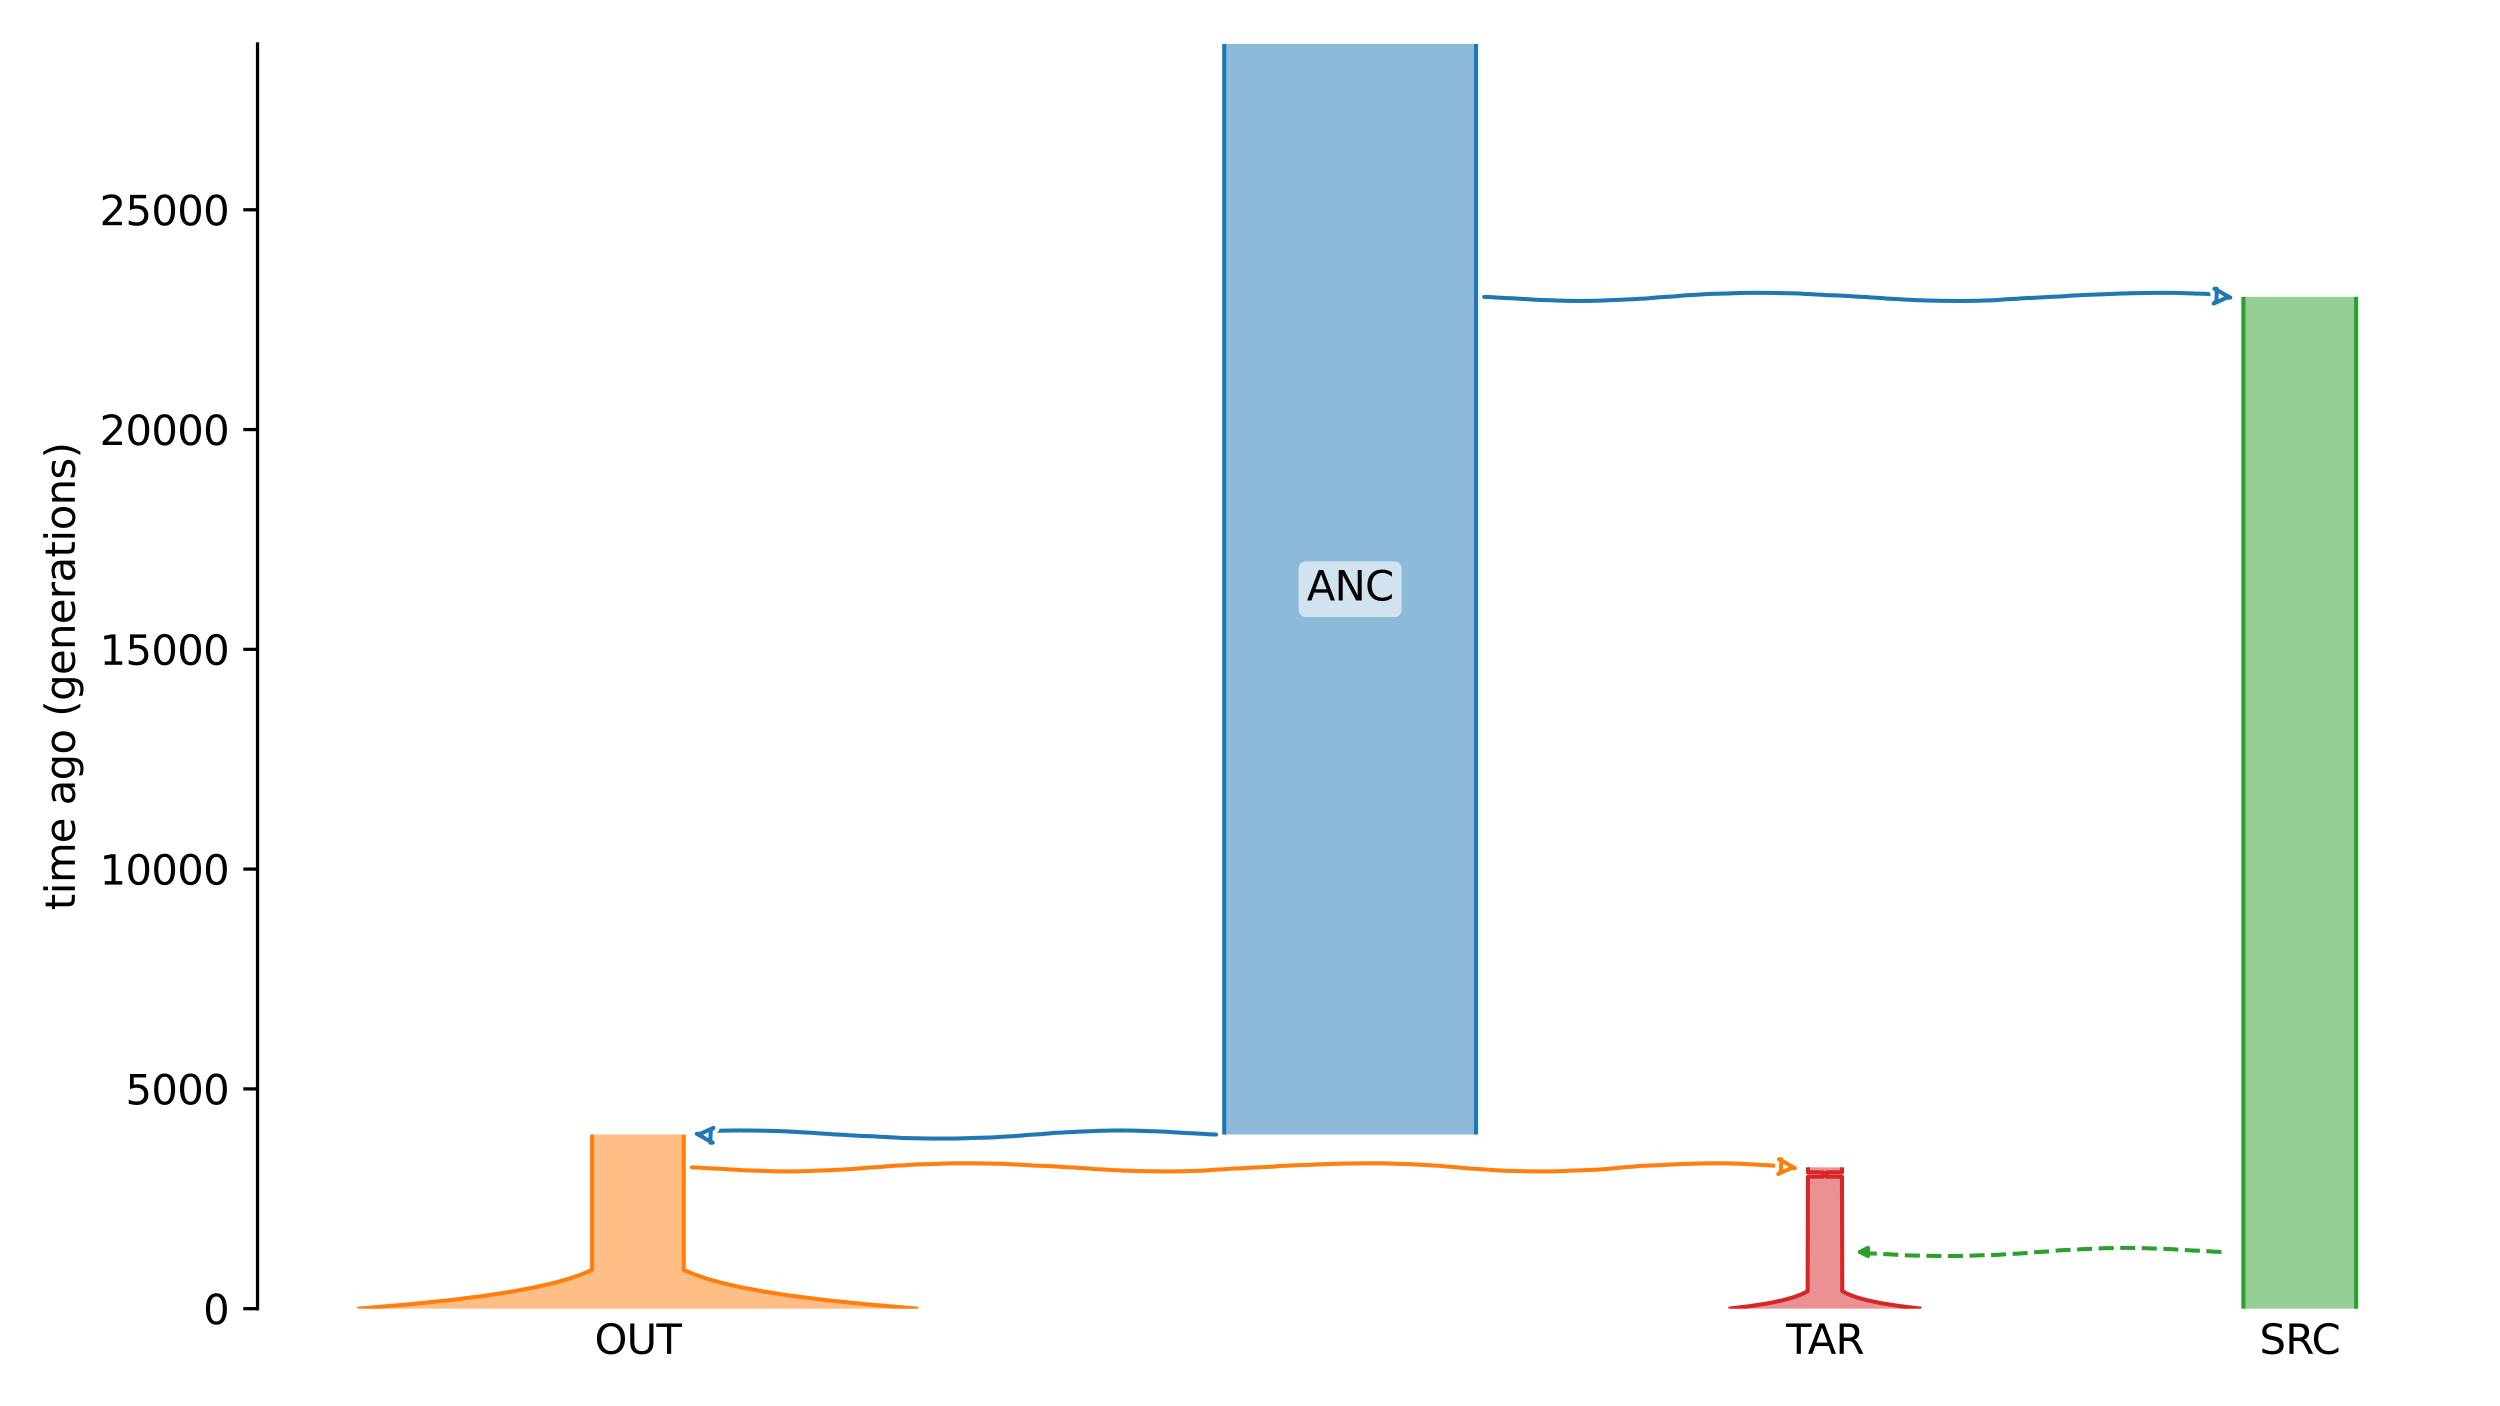 <?xml version="1.0" encoding="utf-8" standalone="no"?>
<!DOCTYPE svg PUBLIC "-//W3C//DTD SVG 1.1//EN"
  "http://www.w3.org/Graphics/SVG/1.1/DTD/svg11.dtd">
<svg xmlns:xlink="http://www.w3.org/1999/xlink" width="614.4pt" height="345.6pt" viewBox="0 0 614.4 345.6" xmlns="http://www.w3.org/2000/svg" version="1.1">
 <defs>
  <style type="text/css">*{stroke-linejoin: round; stroke-linecap: butt}</style>
 </defs>
 <g id="figure_1">
  <g id="patch_1">
   <path d="M 0 345.6 
L 614.4 345.6 
L 614.4 0 
L 0 0 
z
" style="fill: #ffffff"/>
  </g>
  <g id="axes_1">
   <g id="patch_2">
    <path d="M 63.291 321.622 
L 603.6 321.622 
L 603.6 10.8 
L 63.291 10.8 
z
" style="fill: #ffffff"/>
   </g>
   <path d="M 545.936 307.676 
L 544.936 307.644 
L 543.936 307.607 
L 542.936 307.509 
L 541.936 307.477 
L 540.936 307.403 
L 539.936 307.365 
L 538.936 307.329 
L 537.936 307.272 
L 536.936 307.201 
L 535.936 307.149 
L 534.936 307.09 
L 533.936 307.002 
L 532.936 306.956 
L 531.936 306.913 
L 530.936 306.883 
L 529.936 306.857 
L 528.936 306.836 
L 527.936 306.781 
L 526.936 306.753 
L 525.936 306.724 
L 524.936 306.698 
L 523.936 306.687 
L 522.936 306.677 
L 521.936 306.677 
L 520.936 306.687 
L 519.936 306.698 
L 518.936 306.729 
L 517.936 306.74 
L 516.936 306.771 
L 515.936 306.83 
L 514.936 306.868 
L 513.936 306.907 
L 512.936 306.949 
L 511.936 306.982 
L 510.936 307.049 
L 509.936 307.088 
L 508.936 307.131 
L 507.936 307.202 
L 506.936 307.238 
L 505.936 307.296 
L 504.936 307.407 
L 503.936 307.478 
L 502.936 307.591 
L 501.936 307.637 
L 500.936 307.698 
L 499.936 307.747 
L 498.936 307.827 
L 497.936 307.946 
L 496.936 308.016 
L 495.936 308.099 
L 494.936 308.133 
L 493.936 308.184 
L 492.936 308.252 
L 491.936 308.318 
L 490.936 308.395 
L 489.936 308.423 
L 488.936 308.449 
L 487.936 308.472 
L 486.936 308.491 
L 485.936 308.518 
L 484.936 308.567 
L 483.936 308.603 
L 482.936 308.638 
L 481.936 308.654 
L 480.936 308.67 
L 479.936 308.673 
L 478.936 308.675 
L 477.936 308.675 
L 476.936 308.673 
L 475.936 308.66 
L 474.936 308.651 
L 473.936 308.63 
L 472.936 308.607 
L 471.936 308.589 
L 470.936 308.571 
L 469.936 308.551 
L 468.936 308.534 
L 467.936 308.471 
L 466.936 308.396 
L 465.936 308.363 
L 464.936 308.296 
L 463.936 308.242 
L 462.936 308.208 
L 461.936 308.118 
L 460.936 308.089 
L 459.936 308.058 
L 458.079 308.027 
" clip-path="url(#pfa9086e04b)" style="fill: none; stroke-dasharray: 3.7,1.6; stroke-dashoffset: 0; stroke: #2ca02c"/>
   <g id="patch_3">
    <path d="M 300.859 10.8 
L 300.859 278.821 
M 362.755 10.8 
L 362.755 278.821 
" clip-path="url(#pfa9086e04b)" style="fill: none; stroke: #ffffff; stroke-width: 3; stroke-linejoin: miter"/>
    <path d="M 300.859 10.8 
L 300.859 278.821 
M 362.755 10.8 
L 362.755 278.821 
" clip-path="url(#pfa9086e04b)" style="fill: none; stroke: #1f77b4; stroke-linejoin: miter"/>
    <g id="PolyCollection_1">
     <path d="M 362.755 10.8 
L 300.859 10.8 
L 300.859 278.821 
L 362.755 278.821 
L 362.755 278.821 
L 362.755 10.8 
z
" clip-path="url(#pfa9086e04b)" style="fill: #1f77b4; fill-opacity: 0.5"/>
    </g>
    <g id="patch_4">
     <path d="M 145.505 278.821 
L 145.505 312.105 
L 145.505 312.105 
L 142.994 313.162 
L 139.923 314.22 
L 136.167 315.277 
L 131.574 316.335 
L 125.957 317.392 
L 119.088 318.449 
L 110.687 319.507 
L 100.414 320.564 
L 87.85 321.622 
M 168.035 278.821 
L 168.035 312.105 
L 168.035 312.105 
L 170.546 313.162 
L 173.617 314.22 
L 177.373 315.277 
L 181.966 316.335 
L 187.583 317.392 
L 194.452 318.449 
L 202.853 319.507 
L 213.126 320.564 
L 225.69 321.622 
L 225.69 321.622 
" clip-path="url(#pfa9086e04b)" style="fill: none; stroke: #ffffff; stroke-width: 3; stroke-linejoin: miter"/>
     <path d="M 145.505 278.821 
L 145.505 312.105 
L 145.505 312.105 
L 142.994 313.162 
L 139.923 314.22 
L 136.167 315.277 
L 131.574 316.335 
L 125.957 317.392 
L 119.088 318.449 
L 110.687 319.507 
L 100.414 320.564 
L 87.85 321.622 
M 168.035 278.821 
L 168.035 312.105 
L 168.035 312.105 
L 170.546 313.162 
L 173.617 314.22 
L 177.373 315.277 
L 181.966 316.335 
L 187.583 317.392 
L 194.452 318.449 
L 202.853 319.507 
L 213.126 320.564 
L 225.69 321.622 
L 225.69 321.622 
" clip-path="url(#pfa9086e04b)" style="fill: none; stroke: #ff7f0e; stroke-linejoin: miter"/>
     <g id="PolyCollection_2">
      <path d="M 168.035 278.821 
L 145.505 278.821 
L 145.505 312.105 
L 145.505 312.105 
L 145.297 312.201 
L 145.085 312.297 
L 144.87 312.393 
L 144.65 312.489 
L 144.426 312.585 
L 144.198 312.681 
L 143.966 312.778 
L 143.73 312.874 
L 143.489 312.97 
L 143.244 313.066 
L 142.994 313.162 
L 142.74 313.258 
L 142.48 313.354 
L 142.217 313.451 
L 141.948 313.547 
L 141.674 313.643 
L 141.396 313.739 
L 141.112 313.835 
L 140.823 313.931 
L 140.528 314.027 
L 140.228 314.123 
L 139.923 314.22 
L 139.612 314.316 
L 139.295 314.412 
L 138.972 314.508 
L 138.644 314.604 
L 138.309 314.7 
L 137.968 314.796 
L 137.621 314.893 
L 137.267 314.989 
L 136.907 315.085 
L 136.54 315.181 
L 136.167 315.277 
L 135.787 315.373 
L 135.399 315.469 
L 135.005 315.565 
L 134.603 315.662 
L 134.193 315.758 
L 133.776 315.854 
L 133.352 315.95 
L 132.92 316.046 
L 132.479 316.142 
L 132.031 316.238 
L 131.574 316.335 
L 131.109 316.431 
L 130.635 316.527 
L 130.152 316.623 
L 129.661 316.719 
L 129.16 316.815 
L 128.651 316.911 
L 128.131 317.007 
L 127.603 317.104 
L 127.064 317.2 
L 126.516 317.296 
L 125.957 317.392 
L 125.388 317.488 
L 124.809 317.584 
L 124.218 317.68 
L 123.617 317.777 
L 123.005 317.873 
L 122.382 317.969 
L 121.747 318.065 
L 121.1 318.161 
L 120.442 318.257 
L 119.771 318.353 
L 119.088 318.449 
L 118.392 318.546 
L 117.683 318.642 
L 116.962 318.738 
L 116.227 318.834 
L 115.478 318.93 
L 114.716 319.026 
L 113.939 319.122 
L 113.148 319.219 
L 112.343 319.315 
L 111.523 319.411 
L 110.687 319.507 
L 109.836 319.603 
L 108.97 319.699 
L 108.087 319.795 
L 107.188 319.891 
L 106.273 319.988 
L 105.34 320.084 
L 104.391 320.18 
L 103.424 320.276 
L 102.439 320.372 
L 101.435 320.468 
L 100.414 320.564 
L 99.373 320.661 
L 98.313 320.757 
L 97.234 320.853 
L 96.135 320.949 
L 95.015 321.045 
L 93.875 321.141 
L 92.714 321.237 
L 91.531 321.333 
L 90.326 321.43 
L 89.1 321.526 
L 87.85 321.622 
L 225.69 321.622 
L 225.69 321.622 
L 224.44 321.526 
L 223.214 321.43 
L 222.009 321.333 
L 220.826 321.237 
L 219.665 321.141 
L 218.525 321.045 
L 217.405 320.949 
L 216.306 320.853 
L 215.227 320.757 
L 214.167 320.661 
L 213.126 320.564 
L 212.105 320.468 
L 211.101 320.372 
L 210.116 320.276 
L 209.149 320.18 
L 208.2 320.084 
L 207.267 319.988 
L 206.352 319.891 
L 205.453 319.795 
L 204.57 319.699 
L 203.704 319.603 
L 202.853 319.507 
L 202.017 319.411 
L 201.197 319.315 
L 200.392 319.219 
L 199.601 319.122 
L 198.824 319.026 
L 198.062 318.93 
L 197.313 318.834 
L 196.578 318.738 
L 195.857 318.642 
L 195.148 318.546 
L 194.452 318.449 
L 193.769 318.353 
L 193.098 318.257 
L 192.44 318.161 
L 191.793 318.065 
L 191.158 317.969 
L 190.535 317.873 
L 189.923 317.777 
L 189.322 317.68 
L 188.731 317.584 
L 188.152 317.488 
L 187.583 317.392 
L 187.024 317.296 
L 186.476 317.2 
L 185.937 317.104 
L 185.409 317.007 
L 184.889 316.911 
L 184.38 316.815 
L 183.879 316.719 
L 183.388 316.623 
L 182.905 316.527 
L 182.431 316.431 
L 181.966 316.335 
L 181.509 316.238 
L 181.061 316.142 
L 180.62 316.046 
L 180.188 315.95 
L 179.763 315.854 
L 179.347 315.758 
L 178.937 315.662 
L 178.535 315.565 
L 178.141 315.469 
L 177.753 315.373 
L 177.373 315.277 
L 176.999 315.181 
L 176.633 315.085 
L 176.273 314.989 
L 175.919 314.893 
L 175.572 314.796 
L 175.231 314.7 
L 174.896 314.604 
L 174.568 314.508 
L 174.245 314.412 
L 173.928 314.316 
L 173.617 314.22 
L 173.312 314.123 
L 173.012 314.027 
L 172.717 313.931 
L 172.428 313.835 
L 172.144 313.739 
L 171.866 313.643 
L 171.592 313.547 
L 171.323 313.451 
L 171.06 313.354 
L 170.8 313.258 
L 170.546 313.162 
L 170.296 313.066 
L 170.051 312.97 
L 169.81 312.874 
L 169.574 312.778 
L 169.342 312.681 
L 169.114 312.585 
L 168.89 312.489 
L 168.67 312.393 
L 168.455 312.297 
L 168.243 312.201 
L 168.035 312.105 
L 168.035 312.105 
L 168.035 278.821 
z
" clip-path="url(#pfa9086e04b)" style="fill: #ff7f0e; fill-opacity: 0.5"/>
     </g>
     <g id="patch_5">
      <path d="M 551.339 72.964 
L 551.339 321.622 
M 579.04 72.964 
L 579.04 321.622 
" clip-path="url(#pfa9086e04b)" style="fill: none; stroke: #ffffff; stroke-width: 3; stroke-linejoin: miter"/>
      <path d="M 551.339 72.964 
L 551.339 321.622 
M 579.04 72.964 
L 579.04 321.622 
" clip-path="url(#pfa9086e04b)" style="fill: none; stroke: #2ca02c; stroke-linejoin: miter"/>
      <g id="PolyCollection_3">
       <path d="M 579.04 72.964 
L 551.339 72.964 
L 551.339 321.622 
L 579.04 321.622 
L 579.04 321.622 
L 579.04 72.964 
z
" clip-path="url(#pfa9086e04b)" style="fill: #2ca02c; fill-opacity: 0.5"/>
      </g>
      <g id="patch_6">
       <path d="M 444.321 286.891 
L 444.321 288.112 
L 448.046 288.112 
L 448.046 289.181 
L 444.321 289.181 
L 444.247 317.323 
L 442.771 318.069 
L 440.783 318.814 
L 438.104 319.56 
L 434.739 320.262 
L 430.283 320.964 
L 424.804 321.622 
M 452.676 286.891 
L 452.676 288.112 
L 448.952 288.112 
L 448.952 289.181 
L 452.676 289.181 
L 452.75 317.323 
L 454.226 318.069 
L 456.214 318.814 
L 458.893 319.56 
L 462.259 320.262 
L 466.714 320.964 
L 472.193 321.622 
L 472.193 321.622 
" clip-path="url(#pfa9086e04b)" style="fill: none; stroke: #ffffff; stroke-width: 3; stroke-linejoin: miter"/>
       <path d="M 444.321 286.891 
L 444.321 288.112 
L 448.046 288.112 
L 448.046 289.181 
L 444.321 289.181 
L 444.247 317.323 
L 442.771 318.069 
L 440.783 318.814 
L 438.104 319.56 
L 434.739 320.262 
L 430.283 320.964 
L 424.804 321.622 
M 452.676 286.891 
L 452.676 288.112 
L 448.952 288.112 
L 448.952 289.181 
L 452.676 289.181 
L 452.75 317.323 
L 454.226 318.069 
L 456.214 318.814 
L 458.893 319.56 
L 462.259 320.262 
L 466.714 320.964 
L 472.193 321.622 
L 472.193 321.622 
" clip-path="url(#pfa9086e04b)" style="fill: none; stroke: #d62728; stroke-linejoin: miter"/>
       <g id="PolyCollection_4">
        <path d="M 452.676 286.891 
L 444.321 286.891 
L 444.321 288.112 
L 448.046 288.112 
L 448.046 289.181 
L 444.321 289.181 
L 444.321 317.279 
L 444.321 317.279 
L 444.247 317.323 
L 444.172 317.367 
L 444.096 317.411 
L 444.018 317.455 
L 443.939 317.499 
L 443.858 317.542 
L 443.776 317.586 
L 443.692 317.63 
L 443.607 317.674 
L 443.521 317.718 
L 443.433 317.762 
L 443.343 317.806 
L 443.252 317.849 
L 443.159 317.893 
L 443.065 317.937 
L 442.969 317.981 
L 442.871 318.025 
L 442.771 318.069 
L 442.67 318.113 
L 442.567 318.156 
L 442.462 318.2 
L 442.355 318.244 
L 442.247 318.288 
L 442.136 318.332 
L 442.024 318.376 
L 441.909 318.42 
L 441.793 318.464 
L 441.674 318.507 
L 441.553 318.551 
L 441.431 318.595 
L 441.306 318.639 
L 441.178 318.683 
L 441.049 318.727 
L 440.917 318.771 
L 440.783 318.814 
L 440.647 318.858 
L 440.508 318.902 
L 440.366 318.946 
L 440.223 318.99 
L 440.076 319.034 
L 439.927 319.078 
L 439.776 319.122 
L 439.621 319.165 
L 439.464 319.209 
L 439.305 319.253 
L 439.142 319.297 
L 438.977 319.341 
L 438.808 319.385 
L 438.637 319.429 
L 438.462 319.472 
L 438.285 319.516 
L 438.104 319.56 
L 437.92 319.604 
L 437.733 319.648 
L 437.543 319.692 
L 437.349 319.736 
L 437.152 319.78 
L 436.951 319.823 
L 436.747 319.867 
L 436.539 319.911 
L 436.328 319.955 
L 436.112 319.999 
L 435.893 320.043 
L 435.67 320.087 
L 435.444 320.13 
L 435.213 320.174 
L 434.978 320.218 
L 434.739 320.262 
L 434.495 320.306 
L 434.248 320.35 
L 433.996 320.394 
L 433.739 320.438 
L 433.478 320.481 
L 433.212 320.525 
L 432.942 320.569 
L 432.667 320.613 
L 432.387 320.657 
L 432.102 320.701 
L 431.812 320.745 
L 431.517 320.788 
L 431.216 320.832 
L 430.911 320.876 
L 430.6 320.92 
L 430.283 320.964 
L 429.961 321.008 
L 429.633 321.052 
L 429.3 321.095 
L 428.96 321.139 
L 428.614 321.183 
L 428.263 321.227 
L 427.905 321.271 
L 427.541 321.315 
L 427.17 321.359 
L 426.793 321.403 
L 426.409 321.446 
L 426.018 321.49 
L 425.621 321.534 
L 425.216 321.578 
L 424.804 321.622 
L 472.193 321.622 
L 472.193 321.622 
L 471.781 321.578 
L 471.376 321.534 
L 470.979 321.49 
L 470.588 321.446 
L 470.204 321.403 
L 469.827 321.359 
L 469.456 321.315 
L 469.092 321.271 
L 468.734 321.227 
L 468.383 321.183 
L 468.037 321.139 
L 467.697 321.095 
L 467.364 321.052 
L 467.036 321.008 
L 466.714 320.964 
L 466.397 320.92 
L 466.086 320.876 
L 465.781 320.832 
L 465.48 320.788 
L 465.185 320.745 
L 464.895 320.701 
L 464.61 320.657 
L 464.33 320.613 
L 464.055 320.569 
L 463.785 320.525 
L 463.519 320.481 
L 463.258 320.438 
L 463.002 320.394 
L 462.75 320.35 
L 462.502 320.306 
L 462.259 320.262 
L 462.019 320.218 
L 461.784 320.174 
L 461.554 320.13 
L 461.327 320.087 
L 461.104 320.043 
L 460.885 319.999 
L 460.669 319.955 
L 460.458 319.911 
L 460.25 319.867 
L 460.046 319.823 
L 459.845 319.78 
L 459.648 319.736 
L 459.454 319.692 
L 459.264 319.648 
L 459.077 319.604 
L 458.893 319.56 
L 458.712 319.516 
L 458.535 319.472 
L 458.36 319.429 
L 458.189 319.385 
L 458.021 319.341 
L 457.855 319.297 
L 457.692 319.253 
L 457.533 319.209 
L 457.376 319.165 
L 457.221 319.122 
L 457.07 319.078 
L 456.921 319.034 
L 456.775 318.99 
L 456.631 318.946 
L 456.489 318.902 
L 456.351 318.858 
L 456.214 318.814 
L 456.08 318.771 
L 455.948 318.727 
L 455.819 318.683 
L 455.692 318.639 
L 455.567 318.595 
L 455.444 318.551 
L 455.323 318.507 
L 455.204 318.464 
L 455.088 318.42 
L 454.973 318.376 
L 454.861 318.332 
L 454.75 318.288 
L 454.642 318.244 
L 454.535 318.2 
L 454.43 318.156 
L 454.327 318.113 
L 454.226 318.069 
L 454.126 318.025 
L 454.028 317.981 
L 453.932 317.937 
L 453.838 317.893 
L 453.745 317.849 
L 453.654 317.806 
L 453.564 317.762 
L 453.476 317.718 
L 453.39 317.674 
L 453.305 317.63 
L 453.221 317.586 
L 453.139 317.542 
L 453.058 317.499 
L 452.979 317.455 
L 452.901 317.411 
L 452.825 317.367 
L 452.75 317.323 
L 452.676 317.279 
L 452.676 317.279 
L 452.676 289.181 
L 448.952 289.181 
L 448.952 288.112 
L 452.676 288.112 
L 452.676 286.891 
z
" clip-path="url(#pfa9086e04b)" style="fill: #d62728; fill-opacity: 0.5"/>
       </g>
       <g id="matplotlib.axis_1">
        <g id="xtick_1">
         <g id="line2d_1"/>
         <g id="text_1">
          <!-- OUT -->
          <g transform="translate(146.121 332.72) scale(0.1 -0.1)">
           <defs>
            <path id="DejaVuSans-4f" d="M 2522 4238 
Q 1834 4238 1429 3725 
Q 1025 3213 1025 2328 
Q 1025 1447 1429 934 
Q 1834 422 2522 422 
Q 3209 422 3611 934 
Q 4013 1447 4013 2328 
Q 4013 3213 3611 3725 
Q 3209 4238 2522 4238 
z
M 2522 4750 
Q 3503 4750 4090 4092 
Q 4678 3434 4678 2328 
Q 4678 1225 4090 567 
Q 3503 -91 2522 -91 
Q 1538 -91 948 565 
Q 359 1222 359 2328 
Q 359 3434 948 4092 
Q 1538 4750 2522 4750 
z
" transform="scale(0.016)"/>
            <path id="DejaVuSans-55" d="M 556 4666 
L 1191 4666 
L 1191 1831 
Q 1191 1081 1462 751 
Q 1734 422 2344 422 
Q 2950 422 3222 751 
Q 3494 1081 3494 1831 
L 3494 4666 
L 4128 4666 
L 4128 1753 
Q 4128 841 3676 375 
Q 3225 -91 2344 -91 
Q 1459 -91 1007 375 
Q 556 841 556 1753 
L 556 4666 
z
" transform="scale(0.016)"/>
            <path id="DejaVuSans-54" d="M -19 4666 
L 3928 4666 
L 3928 4134 
L 2272 4134 
L 2272 0 
L 1638 0 
L 1638 4134 
L -19 4134 
L -19 4666 
z
" transform="scale(0.016)"/>
           </defs>
           <use xlink:href="#DejaVuSans-4f"/>
           <use xlink:href="#DejaVuSans-55" x="78.711"/>
           <use xlink:href="#DejaVuSans-54" x="151.904"/>
          </g>
         </g>
        </g>
        <g id="xtick_2">
         <g id="line2d_2"/>
         <g id="text_2">
          <!-- SRC -->
          <g transform="translate(555.3 332.72) scale(0.1 -0.1)">
           <defs>
            <path id="DejaVuSans-53" d="M 3425 4513 
L 3425 3897 
Q 3066 4069 2747 4153 
Q 2428 4238 2131 4238 
Q 1616 4238 1336 4038 
Q 1056 3838 1056 3469 
Q 1056 3159 1242 3001 
Q 1428 2844 1947 2747 
L 2328 2669 
Q 3034 2534 3370 2195 
Q 3706 1856 3706 1288 
Q 3706 609 3251 259 
Q 2797 -91 1919 -91 
Q 1588 -91 1214 -16 
Q 841 59 441 206 
L 441 856 
Q 825 641 1194 531 
Q 1563 422 1919 422 
Q 2459 422 2753 634 
Q 3047 847 3047 1241 
Q 3047 1584 2836 1778 
Q 2625 1972 2144 2069 
L 1759 2144 
Q 1053 2284 737 2584 
Q 422 2884 422 3419 
Q 422 4038 858 4394 
Q 1294 4750 2059 4750 
Q 2388 4750 2728 4690 
Q 3069 4631 3425 4513 
z
" transform="scale(0.016)"/>
            <path id="DejaVuSans-52" d="M 2841 2188 
Q 3044 2119 3236 1894 
Q 3428 1669 3622 1275 
L 4263 0 
L 3584 0 
L 2988 1197 
Q 2756 1666 2539 1819 
Q 2322 1972 1947 1972 
L 1259 1972 
L 1259 0 
L 628 0 
L 628 4666 
L 2053 4666 
Q 2853 4666 3247 4331 
Q 3641 3997 3641 3322 
Q 3641 2881 3436 2590 
Q 3231 2300 2841 2188 
z
M 1259 4147 
L 1259 2491 
L 2053 2491 
Q 2509 2491 2742 2702 
Q 2975 2913 2975 3322 
Q 2975 3731 2742 3939 
Q 2509 4147 2053 4147 
L 1259 4147 
z
" transform="scale(0.016)"/>
            <path id="DejaVuSans-43" d="M 4122 4306 
L 4122 3641 
Q 3803 3938 3442 4084 
Q 3081 4231 2675 4231 
Q 1875 4231 1450 3742 
Q 1025 3253 1025 2328 
Q 1025 1406 1450 917 
Q 1875 428 2675 428 
Q 3081 428 3442 575 
Q 3803 722 4122 1019 
L 4122 359 
Q 3791 134 3420 21 
Q 3050 -91 2638 -91 
Q 1578 -91 968 557 
Q 359 1206 359 2328 
Q 359 3453 968 4101 
Q 1578 4750 2638 4750 
Q 3056 4750 3426 4639 
Q 3797 4528 4122 4306 
z
" transform="scale(0.016)"/>
           </defs>
           <use xlink:href="#DejaVuSans-53"/>
           <use xlink:href="#DejaVuSans-52" x="63.477"/>
           <use xlink:href="#DejaVuSans-43" x="127.959"/>
          </g>
         </g>
        </g>
        <g id="xtick_3">
         <g id="line2d_3"/>
         <g id="text_3">
          <!-- TAR -->
          <g transform="translate(438.938 332.72) scale(0.1 -0.1)">
           <defs>
            <path id="DejaVuSans-41" d="M 2188 4044 
L 1331 1722 
L 3047 1722 
L 2188 4044 
z
M 1831 4666 
L 2547 4666 
L 4325 0 
L 3669 0 
L 3244 1197 
L 1141 1197 
L 716 0 
L 50 0 
L 1831 4666 
z
" transform="scale(0.016)"/>
           </defs>
           <use xlink:href="#DejaVuSans-54"/>
           <use xlink:href="#DejaVuSans-41" x="53.334"/>
           <use xlink:href="#DejaVuSans-52" x="121.742"/>
          </g>
         </g>
        </g>
       </g>
       <g id="matplotlib.axis_2">
        <g id="ytick_1">
         <g id="line2d_4">
          <defs>
           <path id="mfdf17c42d3" d="M 0 0 
L -3.5 0 
" style="stroke: #000000; stroke-width: 0.8"/>
          </defs>
          <g>
           <use xlink:href="#mfdf17c42d3" x="63.291" y="321.622" style="stroke: #000000; stroke-width: 0.8"/>
          </g>
         </g>
         <g id="text_4">
          <!-- 0 -->
          <g transform="translate(49.928 325.421) scale(0.1 -0.1)">
           <defs>
            <path id="DejaVuSans-30" d="M 2034 4250 
Q 1547 4250 1301 3770 
Q 1056 3291 1056 2328 
Q 1056 1369 1301 889 
Q 1547 409 2034 409 
Q 2525 409 2770 889 
Q 3016 1369 3016 2328 
Q 3016 3291 2770 3770 
Q 2525 4250 2034 4250 
z
M 2034 4750 
Q 2819 4750 3233 4129 
Q 3647 3509 3647 2328 
Q 3647 1150 3233 529 
Q 2819 -91 2034 -91 
Q 1250 -91 836 529 
Q 422 1150 422 2328 
Q 422 3509 836 4129 
Q 1250 4750 2034 4750 
z
" transform="scale(0.016)"/>
           </defs>
           <use xlink:href="#DejaVuSans-30"/>
          </g>
         </g>
        </g>
        <g id="ytick_2">
         <g id="line2d_5">
          <g>
           <use xlink:href="#mfdf17c42d3" x="63.291" y="267.608" style="stroke: #000000; stroke-width: 0.8"/>
          </g>
         </g>
         <g id="text_5">
          <!-- 5000 -->
          <g transform="translate(30.841 271.407) scale(0.1 -0.1)">
           <defs>
            <path id="DejaVuSans-35" d="M 691 4666 
L 3169 4666 
L 3169 4134 
L 1269 4134 
L 1269 2991 
Q 1406 3038 1543 3061 
Q 1681 3084 1819 3084 
Q 2600 3084 3056 2656 
Q 3513 2228 3513 1497 
Q 3513 744 3044 326 
Q 2575 -91 1722 -91 
Q 1428 -91 1123 -41 
Q 819 9 494 109 
L 494 744 
Q 775 591 1075 516 
Q 1375 441 1709 441 
Q 2250 441 2565 725 
Q 2881 1009 2881 1497 
Q 2881 1984 2565 2268 
Q 2250 2553 1709 2553 
Q 1456 2553 1204 2497 
Q 953 2441 691 2322 
L 691 4666 
z
" transform="scale(0.016)"/>
           </defs>
           <use xlink:href="#DejaVuSans-35"/>
           <use xlink:href="#DejaVuSans-30" x="63.623"/>
           <use xlink:href="#DejaVuSans-30" x="127.246"/>
           <use xlink:href="#DejaVuSans-30" x="190.869"/>
          </g>
         </g>
        </g>
        <g id="ytick_3">
         <g id="line2d_6">
          <g>
           <use xlink:href="#mfdf17c42d3" x="63.291" y="213.594" style="stroke: #000000; stroke-width: 0.8"/>
          </g>
         </g>
         <g id="text_6">
          <!-- 10000 -->
          <g transform="translate(24.478 217.394) scale(0.1 -0.1)">
           <defs>
            <path id="DejaVuSans-31" d="M 794 531 
L 1825 531 
L 1825 4091 
L 703 3866 
L 703 4441 
L 1819 4666 
L 2450 4666 
L 2450 531 
L 3481 531 
L 3481 0 
L 794 0 
L 794 531 
z
" transform="scale(0.016)"/>
           </defs>
           <use xlink:href="#DejaVuSans-31"/>
           <use xlink:href="#DejaVuSans-30" x="63.623"/>
           <use xlink:href="#DejaVuSans-30" x="127.246"/>
           <use xlink:href="#DejaVuSans-30" x="190.869"/>
           <use xlink:href="#DejaVuSans-30" x="254.492"/>
          </g>
         </g>
        </g>
        <g id="ytick_4">
         <g id="line2d_7">
          <g>
           <use xlink:href="#mfdf17c42d3" x="63.291" y="159.581" style="stroke: #000000; stroke-width: 0.8"/>
          </g>
         </g>
         <g id="text_7">
          <!-- 15000 -->
          <g transform="translate(24.478 163.38) scale(0.1 -0.1)">
           <use xlink:href="#DejaVuSans-31"/>
           <use xlink:href="#DejaVuSans-35" x="63.623"/>
           <use xlink:href="#DejaVuSans-30" x="127.246"/>
           <use xlink:href="#DejaVuSans-30" x="190.869"/>
           <use xlink:href="#DejaVuSans-30" x="254.492"/>
          </g>
         </g>
        </g>
        <g id="ytick_5">
         <g id="line2d_8">
          <g>
           <use xlink:href="#mfdf17c42d3" x="63.291" y="105.567" style="stroke: #000000; stroke-width: 0.8"/>
          </g>
         </g>
         <g id="text_8">
          <!-- 20000 -->
          <g transform="translate(24.478 109.366) scale(0.1 -0.1)">
           <defs>
            <path id="DejaVuSans-32" d="M 1228 531 
L 3431 531 
L 3431 0 
L 469 0 
L 469 531 
Q 828 903 1448 1529 
Q 2069 2156 2228 2338 
Q 2531 2678 2651 2914 
Q 2772 3150 2772 3378 
Q 2772 3750 2511 3984 
Q 2250 4219 1831 4219 
Q 1534 4219 1204 4116 
Q 875 4013 500 3803 
L 500 4441 
Q 881 4594 1212 4672 
Q 1544 4750 1819 4750 
Q 2544 4750 2975 4387 
Q 3406 4025 3406 3419 
Q 3406 3131 3298 2873 
Q 3191 2616 2906 2266 
Q 2828 2175 2409 1742 
Q 1991 1309 1228 531 
z
" transform="scale(0.016)"/>
           </defs>
           <use xlink:href="#DejaVuSans-32"/>
           <use xlink:href="#DejaVuSans-30" x="63.623"/>
           <use xlink:href="#DejaVuSans-30" x="127.246"/>
           <use xlink:href="#DejaVuSans-30" x="190.869"/>
           <use xlink:href="#DejaVuSans-30" x="254.492"/>
          </g>
         </g>
        </g>
        <g id="ytick_6">
         <g id="line2d_9">
          <g>
           <use xlink:href="#mfdf17c42d3" x="63.291" y="51.553" style="stroke: #000000; stroke-width: 0.8"/>
          </g>
         </g>
         <g id="text_9">
          <!-- 25000 -->
          <g transform="translate(24.478 55.353) scale(0.1 -0.1)">
           <use xlink:href="#DejaVuSans-32"/>
           <use xlink:href="#DejaVuSans-35" x="63.623"/>
           <use xlink:href="#DejaVuSans-30" x="127.246"/>
           <use xlink:href="#DejaVuSans-30" x="190.869"/>
           <use xlink:href="#DejaVuSans-30" x="254.492"/>
          </g>
         </g>
        </g>
        <g id="text_10">
         <!-- time ago (generations) -->
         <g transform="translate(18.398 223.682) rotate(-90) scale(0.1 -0.1)">
          <defs>
           <path id="DejaVuSans-74" d="M 1172 4494 
L 1172 3500 
L 2356 3500 
L 2356 3053 
L 1172 3053 
L 1172 1153 
Q 1172 725 1289 603 
Q 1406 481 1766 481 
L 2356 481 
L 2356 0 
L 1766 0 
Q 1100 0 847 248 
Q 594 497 594 1153 
L 594 3053 
L 172 3053 
L 172 3500 
L 594 3500 
L 594 4494 
L 1172 4494 
z
" transform="scale(0.016)"/>
           <path id="DejaVuSans-69" d="M 603 3500 
L 1178 3500 
L 1178 0 
L 603 0 
L 603 3500 
z
M 603 4863 
L 1178 4863 
L 1178 4134 
L 603 4134 
L 603 4863 
z
" transform="scale(0.016)"/>
           <path id="DejaVuSans-6d" d="M 3328 2828 
Q 3544 3216 3844 3400 
Q 4144 3584 4550 3584 
Q 5097 3584 5394 3201 
Q 5691 2819 5691 2113 
L 5691 0 
L 5113 0 
L 5113 2094 
Q 5113 2597 4934 2840 
Q 4756 3084 4391 3084 
Q 3944 3084 3684 2787 
Q 3425 2491 3425 1978 
L 3425 0 
L 2847 0 
L 2847 2094 
Q 2847 2600 2669 2842 
Q 2491 3084 2119 3084 
Q 1678 3084 1418 2786 
Q 1159 2488 1159 1978 
L 1159 0 
L 581 0 
L 581 3500 
L 1159 3500 
L 1159 2956 
Q 1356 3278 1631 3431 
Q 1906 3584 2284 3584 
Q 2666 3584 2933 3390 
Q 3200 3197 3328 2828 
z
" transform="scale(0.016)"/>
           <path id="DejaVuSans-65" d="M 3597 1894 
L 3597 1613 
L 953 1613 
Q 991 1019 1311 708 
Q 1631 397 2203 397 
Q 2534 397 2845 478 
Q 3156 559 3463 722 
L 3463 178 
Q 3153 47 2828 -22 
Q 2503 -91 2169 -91 
Q 1331 -91 842 396 
Q 353 884 353 1716 
Q 353 2575 817 3079 
Q 1281 3584 2069 3584 
Q 2775 3584 3186 3129 
Q 3597 2675 3597 1894 
z
M 3022 2063 
Q 3016 2534 2758 2815 
Q 2500 3097 2075 3097 
Q 1594 3097 1305 2825 
Q 1016 2553 972 2059 
L 3022 2063 
z
" transform="scale(0.016)"/>
           <path id="DejaVuSans-20" transform="scale(0.016)"/>
           <path id="DejaVuSans-61" d="M 2194 1759 
Q 1497 1759 1228 1600 
Q 959 1441 959 1056 
Q 959 750 1161 570 
Q 1363 391 1709 391 
Q 2188 391 2477 730 
Q 2766 1069 2766 1631 
L 2766 1759 
L 2194 1759 
z
M 3341 1997 
L 3341 0 
L 2766 0 
L 2766 531 
Q 2569 213 2275 61 
Q 1981 -91 1556 -91 
Q 1019 -91 701 211 
Q 384 513 384 1019 
Q 384 1609 779 1909 
Q 1175 2209 1959 2209 
L 2766 2209 
L 2766 2266 
Q 2766 2663 2505 2880 
Q 2244 3097 1772 3097 
Q 1472 3097 1187 3025 
Q 903 2953 641 2809 
L 641 3341 
Q 956 3463 1253 3523 
Q 1550 3584 1831 3584 
Q 2591 3584 2966 3190 
Q 3341 2797 3341 1997 
z
" transform="scale(0.016)"/>
           <path id="DejaVuSans-67" d="M 2906 1791 
Q 2906 2416 2648 2759 
Q 2391 3103 1925 3103 
Q 1463 3103 1205 2759 
Q 947 2416 947 1791 
Q 947 1169 1205 825 
Q 1463 481 1925 481 
Q 2391 481 2648 825 
Q 2906 1169 2906 1791 
z
M 3481 434 
Q 3481 -459 3084 -895 
Q 2688 -1331 1869 -1331 
Q 1566 -1331 1297 -1286 
Q 1028 -1241 775 -1147 
L 775 -588 
Q 1028 -725 1275 -790 
Q 1522 -856 1778 -856 
Q 2344 -856 2625 -561 
Q 2906 -266 2906 331 
L 2906 616 
Q 2728 306 2450 153 
Q 2172 0 1784 0 
Q 1141 0 747 490 
Q 353 981 353 1791 
Q 353 2603 747 3093 
Q 1141 3584 1784 3584 
Q 2172 3584 2450 3431 
Q 2728 3278 2906 2969 
L 2906 3500 
L 3481 3500 
L 3481 434 
z
" transform="scale(0.016)"/>
           <path id="DejaVuSans-6f" d="M 1959 3097 
Q 1497 3097 1228 2736 
Q 959 2375 959 1747 
Q 959 1119 1226 758 
Q 1494 397 1959 397 
Q 2419 397 2687 759 
Q 2956 1122 2956 1747 
Q 2956 2369 2687 2733 
Q 2419 3097 1959 3097 
z
M 1959 3584 
Q 2709 3584 3137 3096 
Q 3566 2609 3566 1747 
Q 3566 888 3137 398 
Q 2709 -91 1959 -91 
Q 1206 -91 779 398 
Q 353 888 353 1747 
Q 353 2609 779 3096 
Q 1206 3584 1959 3584 
z
" transform="scale(0.016)"/>
           <path id="DejaVuSans-28" d="M 1984 4856 
Q 1566 4138 1362 3434 
Q 1159 2731 1159 2009 
Q 1159 1288 1364 580 
Q 1569 -128 1984 -844 
L 1484 -844 
Q 1016 -109 783 600 
Q 550 1309 550 2009 
Q 550 2706 781 3412 
Q 1013 4119 1484 4856 
L 1984 4856 
z
" transform="scale(0.016)"/>
           <path id="DejaVuSans-6e" d="M 3513 2113 
L 3513 0 
L 2938 0 
L 2938 2094 
Q 2938 2591 2744 2837 
Q 2550 3084 2163 3084 
Q 1697 3084 1428 2787 
Q 1159 2491 1159 1978 
L 1159 0 
L 581 0 
L 581 3500 
L 1159 3500 
L 1159 2956 
Q 1366 3272 1645 3428 
Q 1925 3584 2291 3584 
Q 2894 3584 3203 3211 
Q 3513 2838 3513 2113 
z
" transform="scale(0.016)"/>
           <path id="DejaVuSans-72" d="M 2631 2963 
Q 2534 3019 2420 3045 
Q 2306 3072 2169 3072 
Q 1681 3072 1420 2755 
Q 1159 2438 1159 1844 
L 1159 0 
L 581 0 
L 581 3500 
L 1159 3500 
L 1159 2956 
Q 1341 3275 1631 3429 
Q 1922 3584 2338 3584 
Q 2397 3584 2469 3576 
Q 2541 3569 2628 3553 
L 2631 2963 
z
" transform="scale(0.016)"/>
           <path id="DejaVuSans-73" d="M 2834 3397 
L 2834 2853 
Q 2591 2978 2328 3040 
Q 2066 3103 1784 3103 
Q 1356 3103 1142 2972 
Q 928 2841 928 2578 
Q 928 2378 1081 2264 
Q 1234 2150 1697 2047 
L 1894 2003 
Q 2506 1872 2764 1633 
Q 3022 1394 3022 966 
Q 3022 478 2636 193 
Q 2250 -91 1575 -91 
Q 1294 -91 989 -36 
Q 684 19 347 128 
L 347 722 
Q 666 556 975 473 
Q 1284 391 1588 391 
Q 1994 391 2212 530 
Q 2431 669 2431 922 
Q 2431 1156 2273 1281 
Q 2116 1406 1581 1522 
L 1381 1569 
Q 847 1681 609 1914 
Q 372 2147 372 2553 
Q 372 3047 722 3315 
Q 1072 3584 1716 3584 
Q 2034 3584 2315 3537 
Q 2597 3491 2834 3397 
z
" transform="scale(0.016)"/>
           <path id="DejaVuSans-29" d="M 513 4856 
L 1013 4856 
Q 1481 4119 1714 3412 
Q 1947 2706 1947 2009 
Q 1947 1309 1714 600 
Q 1481 -109 1013 -844 
L 513 -844 
Q 928 -128 1133 580 
Q 1338 1288 1338 2009 
Q 1338 2731 1133 3434 
Q 928 4138 513 4856 
z
" transform="scale(0.016)"/>
          </defs>
          <use xlink:href="#DejaVuSans-74"/>
          <use xlink:href="#DejaVuSans-69" x="39.209"/>
          <use xlink:href="#DejaVuSans-6d" x="66.992"/>
          <use xlink:href="#DejaVuSans-65" x="164.404"/>
          <use xlink:href="#DejaVuSans-20" x="225.928"/>
          <use xlink:href="#DejaVuSans-61" x="257.715"/>
          <use xlink:href="#DejaVuSans-67" x="318.994"/>
          <use xlink:href="#DejaVuSans-6f" x="382.471"/>
          <use xlink:href="#DejaVuSans-20" x="443.652"/>
          <use xlink:href="#DejaVuSans-28" x="475.439"/>
          <use xlink:href="#DejaVuSans-67" x="514.453"/>
          <use xlink:href="#DejaVuSans-65" x="577.93"/>
          <use xlink:href="#DejaVuSans-6e" x="639.453"/>
          <use xlink:href="#DejaVuSans-65" x="702.832"/>
          <use xlink:href="#DejaVuSans-72" x="764.355"/>
          <use xlink:href="#DejaVuSans-61" x="805.469"/>
          <use xlink:href="#DejaVuSans-74" x="866.748"/>
          <use xlink:href="#DejaVuSans-69" x="905.957"/>
          <use xlink:href="#DejaVuSans-6f" x="933.74"/>
          <use xlink:href="#DejaVuSans-6e" x="994.922"/>
          <use xlink:href="#DejaVuSans-73" x="1058.301"/>
          <use xlink:href="#DejaVuSans-29" x="1110.4"/>
         </g>
        </g>
       </g>
       <g id="patch_7">
        <path d="M 298.861 278.821 
L 297.861 278.79 
L 296.861 278.753 
L 295.861 278.655 
L 294.861 278.623 
L 293.861 278.549 
L 292.861 278.511 
L 291.861 278.475 
L 290.861 278.418 
L 289.861 278.347 
L 288.861 278.295 
L 287.861 278.236 
L 286.861 278.148 
L 285.861 278.102 
L 284.861 278.059 
L 283.861 278.029 
L 282.861 278.003 
L 281.861 277.981 
L 280.861 277.927 
L 279.861 277.899 
L 278.861 277.87 
L 277.861 277.844 
L 276.861 277.833 
L 275.861 277.823 
L 274.861 277.823 
L 273.861 277.833 
L 272.861 277.844 
L 271.861 277.875 
L 270.861 277.886 
L 269.861 277.916 
L 268.861 277.976 
L 267.861 278.013 
L 266.861 278.053 
L 265.861 278.095 
L 264.861 278.128 
L 263.861 278.195 
L 262.861 278.234 
L 261.861 278.277 
L 260.861 278.348 
L 259.861 278.384 
L 258.861 278.442 
L 257.861 278.553 
L 256.861 278.624 
L 255.861 278.737 
L 254.861 278.783 
L 253.861 278.844 
L 252.861 278.892 
L 251.861 278.973 
L 250.861 279.092 
L 249.861 279.162 
L 248.861 279.245 
L 247.861 279.278 
L 246.861 279.33 
L 245.861 279.398 
L 244.861 279.464 
L 243.861 279.541 
L 242.861 279.568 
L 241.861 279.595 
L 240.861 279.618 
L 239.861 279.637 
L 238.861 279.664 
L 237.861 279.713 
L 236.861 279.748 
L 235.861 279.784 
L 234.861 279.8 
L 233.861 279.815 
L 232.861 279.819 
L 231.861 279.821 
L 230.861 279.821 
L 229.861 279.819 
L 228.861 279.806 
L 227.861 279.797 
L 226.861 279.776 
L 225.861 279.753 
L 224.861 279.735 
L 223.861 279.717 
L 222.861 279.696 
L 221.861 279.68 
L 220.861 279.617 
L 219.861 279.542 
L 218.861 279.509 
L 217.861 279.442 
L 216.861 279.388 
L 215.861 279.354 
L 214.861 279.264 
L 213.861 279.235 
L 212.861 279.204 
L 211.861 279.173 
L 210.861 279.118 
L 209.861 279.053 
L 208.861 279.015 
L 207.861 278.919 
L 206.861 278.87 
L 205.861 278.826 
L 204.861 278.786 
L 203.861 278.677 
L 202.861 278.636 
L 201.861 278.574 
L 200.861 278.504 
L 199.861 278.399 
L 198.861 278.362 
L 197.861 278.316 
L 196.861 278.248 
L 195.861 278.199 
L 194.861 278.121 
L 193.861 278.091 
L 192.861 278.021 
L 191.861 277.997 
L 190.861 277.969 
L 189.861 277.927 
L 188.861 277.905 
L 187.861 277.891 
L 186.861 277.865 
L 185.861 277.855 
L 184.861 277.843 
L 183.861 277.832 
L 182.861 277.826 
L 181.861 277.821 
L 180.861 277.827 
L 179.861 277.84 
L 178.861 277.848 
L 177.861 277.873 
L 176.861 277.896 
L 175.861 277.932 
L 174.861 277.958 
L 173.861 277.981 
L 172.861 278.049 
L 171.153 278.124 
" clip-path="url(#pfa9086e04b)" style="fill: none; stroke: #ffffff; stroke-width: 3; stroke-linecap: round"/>
        <path d="M 298.861 278.821 
L 297.861 278.79 
L 296.861 278.753 
L 295.861 278.655 
L 294.861 278.623 
L 293.861 278.549 
L 292.861 278.511 
L 291.861 278.475 
L 290.861 278.418 
L 289.861 278.347 
L 288.861 278.295 
L 287.861 278.236 
L 286.861 278.148 
L 285.861 278.102 
L 284.861 278.059 
L 283.861 278.029 
L 282.861 278.003 
L 281.861 277.981 
L 280.861 277.927 
L 279.861 277.899 
L 278.861 277.87 
L 277.861 277.844 
L 276.861 277.833 
L 275.861 277.823 
L 274.861 277.823 
L 273.861 277.833 
L 272.861 277.844 
L 271.861 277.875 
L 270.861 277.886 
L 269.861 277.916 
L 268.861 277.976 
L 267.861 278.013 
L 266.861 278.053 
L 265.861 278.095 
L 264.861 278.128 
L 263.861 278.195 
L 262.861 278.234 
L 261.861 278.277 
L 260.861 278.348 
L 259.861 278.384 
L 258.861 278.442 
L 257.861 278.553 
L 256.861 278.624 
L 255.861 278.737 
L 254.861 278.783 
L 253.861 278.844 
L 252.861 278.892 
L 251.861 278.973 
L 250.861 279.092 
L 249.861 279.162 
L 248.861 279.245 
L 247.861 279.278 
L 246.861 279.33 
L 245.861 279.398 
L 244.861 279.464 
L 243.861 279.541 
L 242.861 279.568 
L 241.861 279.595 
L 240.861 279.618 
L 239.861 279.637 
L 238.861 279.664 
L 237.861 279.713 
L 236.861 279.748 
L 235.861 279.784 
L 234.861 279.8 
L 233.861 279.815 
L 232.861 279.819 
L 231.861 279.821 
L 230.861 279.821 
L 229.861 279.819 
L 228.861 279.806 
L 227.861 279.797 
L 226.861 279.776 
L 225.861 279.753 
L 224.861 279.735 
L 223.861 279.717 
L 222.861 279.696 
L 221.861 279.68 
L 220.861 279.617 
L 219.861 279.542 
L 218.861 279.509 
L 217.861 279.442 
L 216.861 279.388 
L 215.861 279.354 
L 214.861 279.264 
L 213.861 279.235 
L 212.861 279.204 
L 211.861 279.173 
L 210.861 279.118 
L 209.861 279.053 
L 208.861 279.015 
L 207.861 278.919 
L 206.861 278.87 
L 205.861 278.826 
L 204.861 278.786 
L 203.861 278.677 
L 202.861 278.636 
L 201.861 278.574 
L 200.861 278.504 
L 199.861 278.399 
L 198.861 278.362 
L 197.861 278.316 
L 196.861 278.248 
L 195.861 278.199 
L 194.861 278.121 
L 193.861 278.091 
L 192.861 278.021 
L 191.861 277.997 
L 190.861 277.969 
L 189.861 277.927 
L 188.861 277.905 
L 187.861 277.891 
L 186.861 277.865 
L 185.861 277.855 
L 184.861 277.843 
L 183.861 277.832 
L 182.861 277.826 
L 181.861 277.821 
L 180.861 277.827 
L 179.861 277.84 
L 178.861 277.848 
L 177.861 277.873 
L 176.861 277.896 
L 175.861 277.932 
L 174.861 277.958 
L 173.861 277.981 
L 172.861 278.049 
L 171.153 278.124 
" clip-path="url(#pfa9086e04b)" style="fill: none; stroke: #1f77b4; stroke-linecap: round"/>
        <path d="M 175.153 280.821 
L 174.273 280.346 
L 173.395 279.866 
L 172.544 279.331 
L 171.242 278.644 
L 172.169 278.618 
L 173.081 278.205 
L 173.991 277.789 
L 175.334 277.183 
L 174.679 277.821 
L 174.627 278.821 
L 174.568 280.821 
z
" clip-path="url(#pfa9086e04b)" style="fill: #ffffff; stroke: #ffffff; stroke-width: 3; stroke-linecap: round"/>
        <path d="M 175.153 280.821 
L 174.273 280.346 
L 173.395 279.866 
L 172.544 279.331 
L 171.242 278.644 
L 172.169 278.618 
L 173.081 278.205 
L 173.991 277.789 
L 175.334 277.183 
L 174.679 277.821 
L 174.627 278.821 
L 174.568 280.821 
z
" clip-path="url(#pfa9086e04b)" style="fill: #ffffff; stroke: #1f77b4; stroke-linecap: round"/>
        <g id="patch_8">
         <path d="M 364.755 72.964 
L 365.755 72.996 
L 366.755 73.033 
L 367.755 73.13 
L 368.755 73.163 
L 369.755 73.237 
L 370.755 73.275 
L 371.755 73.311 
L 372.755 73.368 
L 373.755 73.439 
L 374.755 73.491 
L 375.755 73.55 
L 376.755 73.638 
L 377.755 73.684 
L 378.755 73.727 
L 379.755 73.757 
L 380.755 73.783 
L 381.755 73.804 
L 382.755 73.859 
L 383.755 73.887 
L 384.755 73.916 
L 385.755 73.942 
L 386.755 73.953 
L 387.755 73.963 
L 388.755 73.963 
L 389.755 73.953 
L 390.755 73.942 
L 391.755 73.911 
L 392.755 73.899 
L 393.755 73.869 
L 394.755 73.81 
L 395.755 73.772 
L 396.755 73.733 
L 397.755 73.691 
L 398.755 73.658 
L 399.755 73.591 
L 400.755 73.551 
L 401.755 73.509 
L 402.755 73.438 
L 403.755 73.402 
L 404.755 73.343 
L 405.755 73.232 
L 406.755 73.162 
L 407.755 73.049 
L 408.755 73.003 
L 409.755 72.942 
L 410.755 72.893 
L 411.755 72.813 
L 412.755 72.694 
L 413.755 72.624 
L 414.755 72.541 
L 415.755 72.507 
L 416.755 72.456 
L 417.755 72.388 
L 418.755 72.322 
L 419.755 72.245 
L 420.755 72.217 
L 421.755 72.191 
L 422.755 72.168 
L 423.755 72.149 
L 424.755 72.122 
L 425.755 72.072 
L 426.755 72.037 
L 427.755 72.002 
L 428.755 71.986 
L 429.755 71.97 
L 430.755 71.967 
L 431.755 71.965 
L 432.755 71.965 
L 433.755 71.967 
L 434.755 71.98 
L 435.755 71.989 
L 436.755 72.01 
L 437.755 72.033 
L 438.755 72.05 
L 439.755 72.069 
L 440.755 72.089 
L 441.755 72.106 
L 442.755 72.169 
L 443.755 72.244 
L 444.755 72.277 
L 445.755 72.344 
L 446.755 72.398 
L 447.755 72.432 
L 448.755 72.522 
L 449.755 72.551 
L 450.755 72.582 
L 451.755 72.613 
L 452.755 72.668 
L 453.755 72.733 
L 454.755 72.771 
L 455.755 72.867 
L 456.755 72.916 
L 457.755 72.96 
L 458.755 73 
L 459.755 73.108 
L 460.755 73.15 
L 461.755 73.212 
L 462.755 73.282 
L 463.755 73.387 
L 464.755 73.424 
L 465.755 73.47 
L 466.755 73.538 
L 467.755 73.587 
L 468.755 73.664 
L 469.755 73.695 
L 470.755 73.764 
L 471.755 73.788 
L 472.755 73.817 
L 473.755 73.859 
L 474.755 73.88 
L 475.755 73.894 
L 476.755 73.921 
L 477.755 73.93 
L 478.755 73.943 
L 479.755 73.954 
L 480.755 73.96 
L 481.755 73.964 
L 482.755 73.959 
L 483.755 73.945 
L 484.755 73.938 
L 485.755 73.913 
L 486.755 73.89 
L 487.755 73.853 
L 488.755 73.827 
L 489.755 73.805 
L 490.755 73.736 
L 491.755 73.662 
L 492.755 73.568 
L 493.755 73.517 
L 494.755 73.463 
L 495.755 73.428 
L 496.755 73.322 
L 497.755 73.269 
L 498.755 73.232 
L 499.755 73.201 
L 500.755 73.14 
L 501.755 73.073 
L 502.755 73.024 
L 503.755 72.959 
L 504.755 72.92 
L 505.755 72.878 
L 506.755 72.836 
L 507.755 72.777 
L 508.755 72.664 
L 509.755 72.612 
L 510.755 72.572 
L 511.755 72.525 
L 512.755 72.468 
L 513.755 72.436 
L 514.755 72.399 
L 515.755 72.367 
L 516.755 72.333 
L 517.755 72.275 
L 518.755 72.229 
L 519.755 72.2 
L 520.755 72.149 
L 521.755 72.124 
L 522.755 72.103 
L 523.755 72.068 
L 524.755 72.044 
L 525.755 72.03 
L 526.755 72.011 
L 527.755 71.995 
L 528.755 71.983 
L 529.755 71.977 
L 530.755 71.97 
L 531.755 71.965 
L 532.755 71.967 
L 533.755 71.969 
L 534.755 71.981 
L 535.755 72.009 
L 536.755 72.053 
L 537.755 72.073 
L 538.755 72.114 
L 539.755 72.154 
L 540.755 72.173 
L 541.755 72.196 
L 542.755 72.263 
L 543.755 72.312 
L 544.755 72.386 
L 545.755 72.417 
L 546.755 72.494 
L 548.22 72.532 
" clip-path="url(#pfa9086e04b)" style="fill: none; stroke: #ffffff; stroke-width: 3; stroke-linecap: round"/>
         <path d="M 364.755 72.964 
L 365.755 72.996 
L 366.755 73.033 
L 367.755 73.13 
L 368.755 73.163 
L 369.755 73.237 
L 370.755 73.275 
L 371.755 73.311 
L 372.755 73.368 
L 373.755 73.439 
L 374.755 73.491 
L 375.755 73.55 
L 376.755 73.638 
L 377.755 73.684 
L 378.755 73.727 
L 379.755 73.757 
L 380.755 73.783 
L 381.755 73.804 
L 382.755 73.859 
L 383.755 73.887 
L 384.755 73.916 
L 385.755 73.942 
L 386.755 73.953 
L 387.755 73.963 
L 388.755 73.963 
L 389.755 73.953 
L 390.755 73.942 
L 391.755 73.911 
L 392.755 73.899 
L 393.755 73.869 
L 394.755 73.81 
L 395.755 73.772 
L 396.755 73.733 
L 397.755 73.691 
L 398.755 73.658 
L 399.755 73.591 
L 400.755 73.551 
L 401.755 73.509 
L 402.755 73.438 
L 403.755 73.402 
L 404.755 73.343 
L 405.755 73.232 
L 406.755 73.162 
L 407.755 73.049 
L 408.755 73.003 
L 409.755 72.942 
L 410.755 72.893 
L 411.755 72.813 
L 412.755 72.694 
L 413.755 72.624 
L 414.755 72.541 
L 415.755 72.507 
L 416.755 72.456 
L 417.755 72.388 
L 418.755 72.322 
L 419.755 72.245 
L 420.755 72.217 
L 421.755 72.191 
L 422.755 72.168 
L 423.755 72.149 
L 424.755 72.122 
L 425.755 72.072 
L 426.755 72.037 
L 427.755 72.002 
L 428.755 71.986 
L 429.755 71.97 
L 430.755 71.967 
L 431.755 71.965 
L 432.755 71.965 
L 433.755 71.967 
L 434.755 71.98 
L 435.755 71.989 
L 436.755 72.01 
L 437.755 72.033 
L 438.755 72.05 
L 439.755 72.069 
L 440.755 72.089 
L 441.755 72.106 
L 442.755 72.169 
L 443.755 72.244 
L 444.755 72.277 
L 445.755 72.344 
L 446.755 72.398 
L 447.755 72.432 
L 448.755 72.522 
L 449.755 72.551 
L 450.755 72.582 
L 451.755 72.613 
L 452.755 72.668 
L 453.755 72.733 
L 454.755 72.771 
L 455.755 72.867 
L 456.755 72.916 
L 457.755 72.96 
L 458.755 73 
L 459.755 73.108 
L 460.755 73.15 
L 461.755 73.212 
L 462.755 73.282 
L 463.755 73.387 
L 464.755 73.424 
L 465.755 73.47 
L 466.755 73.538 
L 467.755 73.587 
L 468.755 73.664 
L 469.755 73.695 
L 470.755 73.764 
L 471.755 73.788 
L 472.755 73.817 
L 473.755 73.859 
L 474.755 73.88 
L 475.755 73.894 
L 476.755 73.921 
L 477.755 73.93 
L 478.755 73.943 
L 479.755 73.954 
L 480.755 73.96 
L 481.755 73.964 
L 482.755 73.959 
L 483.755 73.945 
L 484.755 73.938 
L 485.755 73.913 
L 486.755 73.89 
L 487.755 73.853 
L 488.755 73.827 
L 489.755 73.805 
L 490.755 73.736 
L 491.755 73.662 
L 492.755 73.568 
L 493.755 73.517 
L 494.755 73.463 
L 495.755 73.428 
L 496.755 73.322 
L 497.755 73.269 
L 498.755 73.232 
L 499.755 73.201 
L 500.755 73.14 
L 501.755 73.073 
L 502.755 73.024 
L 503.755 72.959 
L 504.755 72.92 
L 505.755 72.878 
L 506.755 72.836 
L 507.755 72.777 
L 508.755 72.664 
L 509.755 72.612 
L 510.755 72.572 
L 511.755 72.525 
L 512.755 72.468 
L 513.755 72.436 
L 514.755 72.399 
L 515.755 72.367 
L 516.755 72.333 
L 517.755 72.275 
L 518.755 72.229 
L 519.755 72.2 
L 520.755 72.149 
L 521.755 72.124 
L 522.755 72.103 
L 523.755 72.068 
L 524.755 72.044 
L 525.755 72.03 
L 526.755 72.011 
L 527.755 71.995 
L 528.755 71.983 
L 529.755 71.977 
L 530.755 71.97 
L 531.755 71.965 
L 532.755 71.967 
L 533.755 71.969 
L 534.755 71.981 
L 535.755 72.009 
L 536.755 72.053 
L 537.755 72.073 
L 538.755 72.114 
L 539.755 72.154 
L 540.755 72.173 
L 541.755 72.196 
L 542.755 72.263 
L 543.755 72.312 
L 544.755 72.386 
L 545.755 72.417 
L 546.755 72.494 
L 548.22 72.532 
" clip-path="url(#pfa9086e04b)" style="fill: none; stroke: #1f77b4; stroke-linecap: round"/>
         <path d="M 544.22 70.964 
L 545.1 71.44 
L 545.978 71.92 
L 546.829 72.455 
L 548.131 73.142 
L 547.204 73.168 
L 546.292 73.581 
L 545.382 73.996 
L 544.039 74.603 
L 544.694 73.964 
L 544.746 72.964 
L 544.805 70.964 
z
" clip-path="url(#pfa9086e04b)" style="fill: #ffffff; stroke: #ffffff; stroke-width: 3; stroke-linecap: round"/>
         <path d="M 544.22 70.964 
L 545.1 71.44 
L 545.978 71.92 
L 546.829 72.455 
L 548.131 73.142 
L 547.204 73.168 
L 546.292 73.581 
L 545.382 73.996 
L 544.039 74.603 
L 544.694 73.964 
L 544.746 72.964 
L 544.805 70.964 
z
" clip-path="url(#pfa9086e04b)" style="fill: #ffffff; stroke: #1f77b4; stroke-linecap: round"/>
         <g id="patch_9">
          <path d="M 170.037 286.891 
L 171.037 286.922 
L 172.037 286.959 
L 173.037 287.057 
L 174.037 287.09 
L 175.037 287.163 
L 176.037 287.202 
L 177.037 287.237 
L 178.037 287.295 
L 179.037 287.365 
L 180.037 287.417 
L 181.037 287.476 
L 182.037 287.565 
L 183.037 287.611 
L 184.037 287.653 
L 185.037 287.684 
L 186.037 287.71 
L 187.037 287.731 
L 188.037 287.785 
L 189.037 287.813 
L 190.037 287.843 
L 191.037 287.868 
L 192.037 287.88 
L 193.037 287.89 
L 194.037 287.889 
L 195.037 287.88 
L 196.037 287.868 
L 197.037 287.837 
L 198.037 287.826 
L 199.037 287.796 
L 200.037 287.736 
L 201.037 287.699 
L 202.037 287.66 
L 203.037 287.617 
L 204.037 287.585 
L 205.037 287.517 
L 206.037 287.478 
L 207.037 287.436 
L 208.037 287.365 
L 209.037 287.329 
L 210.037 287.27 
L 211.037 287.159 
L 212.037 287.089 
L 213.037 286.976 
L 214.037 286.93 
L 215.037 286.869 
L 216.037 286.82 
L 217.037 286.739 
L 218.037 286.621 
L 219.037 286.55 
L 220.037 286.467 
L 221.037 286.434 
L 222.037 286.383 
L 223.037 286.314 
L 224.037 286.248 
L 225.037 286.171 
L 226.037 286.144 
L 227.037 286.118 
L 228.037 286.095 
L 229.037 286.075 
L 230.037 286.049 
L 231.037 285.999 
L 232.037 285.964 
L 233.037 285.928 
L 234.037 285.913 
L 235.037 285.897 
L 236.037 285.894 
L 237.037 285.891 
L 238.037 285.892 
L 239.037 285.894 
L 240.037 285.907 
L 241.037 285.915 
L 242.037 285.937 
L 243.037 285.96 
L 244.037 285.977 
L 245.037 285.996 
L 246.037 286.016 
L 247.037 286.033 
L 248.037 286.095 
L 249.037 286.171 
L 250.037 286.203 
L 251.037 286.271 
L 252.037 286.325 
L 253.037 286.359 
L 254.037 286.449 
L 255.037 286.477 
L 256.037 286.509 
L 257.037 286.54 
L 258.037 286.595 
L 259.037 286.659 
L 260.037 286.697 
L 261.037 286.793 
L 262.037 286.843 
L 263.037 286.887 
L 264.037 286.927 
L 265.037 287.035 
L 266.037 287.077 
L 267.037 287.139 
L 268.037 287.209 
L 269.037 287.313 
L 270.037 287.35 
L 271.037 287.396 
L 272.037 287.465 
L 273.037 287.513 
L 274.037 287.591 
L 275.037 287.622 
L 276.037 287.691 
L 277.037 287.715 
L 278.037 287.744 
L 279.037 287.786 
L 280.037 287.807 
L 281.037 287.821 
L 282.037 287.848 
L 283.037 287.857 
L 284.037 287.87 
L 285.037 287.881 
L 286.037 287.886 
L 287.037 287.891 
L 288.037 287.885 
L 289.037 287.872 
L 290.037 287.865 
L 291.037 287.84 
L 292.037 287.816 
L 293.037 287.78 
L 294.037 287.754 
L 295.037 287.732 
L 296.037 287.663 
L 297.037 287.589 
L 298.037 287.495 
L 299.037 287.444 
L 300.037 287.39 
L 301.037 287.354 
L 302.037 287.248 
L 303.037 287.196 
L 304.037 287.159 
L 305.037 287.128 
L 306.037 287.067 
L 307.037 286.999 
L 308.037 286.951 
L 309.037 286.885 
L 310.037 286.847 
L 311.037 286.805 
L 312.037 286.763 
L 313.037 286.704 
L 314.037 286.59 
L 315.037 286.538 
L 316.037 286.499 
L 317.037 286.452 
L 318.037 286.395 
L 319.037 286.362 
L 320.037 286.326 
L 321.037 286.294 
L 322.037 286.26 
L 323.037 286.201 
L 324.037 286.156 
L 325.037 286.127 
L 326.037 286.076 
L 327.037 286.051 
L 328.037 286.03 
L 329.037 285.995 
L 330.037 285.971 
L 331.037 285.957 
L 332.037 285.938 
L 333.037 285.922 
L 334.037 285.909 
L 335.037 285.904 
L 336.037 285.897 
L 337.037 285.892 
L 338.037 285.893 
L 339.037 285.896 
L 340.037 285.907 
L 341.037 285.935 
L 342.037 285.979 
L 343.037 286 
L 344.037 286.041 
L 345.037 286.081 
L 346.037 286.1 
L 347.037 286.123 
L 348.037 286.189 
L 349.037 286.239 
L 350.037 286.313 
L 351.037 286.344 
L 352.037 286.421 
L 353.037 286.459 
L 354.037 286.533 
L 355.037 286.637 
L 356.037 286.707 
L 357.037 286.812 
L 358.037 286.867 
L 359.037 286.991 
L 360.037 287.061 
L 361.037 287.177 
L 362.037 287.227 
L 363.037 287.263 
L 364.037 287.354 
L 365.037 287.408 
L 366.037 287.496 
L 367.037 287.565 
L 368.037 287.612 
L 369.037 287.684 
L 370.037 287.734 
L 371.037 287.751 
L 372.037 287.778 
L 373.037 287.798 
L 374.037 287.817 
L 375.037 287.855 
L 376.037 287.872 
L 377.037 287.88 
L 378.037 287.884 
L 379.037 287.891 
L 380.037 287.888 
L 381.037 287.883 
L 382.037 287.866 
L 383.037 287.834 
L 384.037 287.796 
L 385.037 287.762 
L 386.037 287.699 
L 387.037 287.677 
L 388.037 287.627 
L 389.037 287.602 
L 390.037 287.546 
L 391.037 287.515 
L 392.037 287.465 
L 393.037 287.432 
L 394.037 287.352 
L 395.037 287.283 
L 396.037 287.167 
L 397.037 287.092 
L 398.037 286.976 
L 399.037 286.897 
L 400.037 286.788 
L 401.037 286.749 
L 402.037 286.646 
L 403.037 286.546 
L 404.037 286.501 
L 405.037 286.466 
L 406.037 286.414 
L 407.037 286.375 
L 408.037 286.339 
L 409.037 286.272 
L 410.037 286.232 
L 411.037 286.182 
L 412.037 286.133 
L 413.037 286.082 
L 414.037 286.037 
L 415.037 286.015 
L 416.037 286 
L 417.037 285.957 
L 418.037 285.942 
L 419.037 285.92 
L 420.037 285.899 
L 421.037 285.894 
L 422.037 285.891 
L 423.037 285.894 
L 424.037 285.906 
L 425.037 285.923 
L 426.037 285.954 
L 427.037 285.968 
L 428.037 286.021 
L 429.037 286.07 
L 430.037 286.125 
L 431.037 286.169 
L 432.037 286.239 
L 433.037 286.29 
L 434.037 286.344 
L 435.037 286.413 
L 436.037 286.47 
L 437.037 286.521 
L 438.037 286.598 
L 439.037 286.656 
L 440.037 286.717 
L 441.207 286.754 
" clip-path="url(#pfa9086e04b)" style="fill: none; stroke: #ffffff; stroke-width: 3; stroke-linecap: round"/>
          <path d="M 170.037 286.891 
L 171.037 286.922 
L 172.037 286.959 
L 173.037 287.057 
L 174.037 287.09 
L 175.037 287.163 
L 176.037 287.202 
L 177.037 287.237 
L 178.037 287.295 
L 179.037 287.365 
L 180.037 287.417 
L 181.037 287.476 
L 182.037 287.565 
L 183.037 287.611 
L 184.037 287.653 
L 185.037 287.684 
L 186.037 287.71 
L 187.037 287.731 
L 188.037 287.785 
L 189.037 287.813 
L 190.037 287.843 
L 191.037 287.868 
L 192.037 287.88 
L 193.037 287.89 
L 194.037 287.889 
L 195.037 287.88 
L 196.037 287.868 
L 197.037 287.837 
L 198.037 287.826 
L 199.037 287.796 
L 200.037 287.736 
L 201.037 287.699 
L 202.037 287.66 
L 203.037 287.617 
L 204.037 287.585 
L 205.037 287.517 
L 206.037 287.478 
L 207.037 287.436 
L 208.037 287.365 
L 209.037 287.329 
L 210.037 287.27 
L 211.037 287.159 
L 212.037 287.089 
L 213.037 286.976 
L 214.037 286.93 
L 215.037 286.869 
L 216.037 286.82 
L 217.037 286.739 
L 218.037 286.621 
L 219.037 286.55 
L 220.037 286.467 
L 221.037 286.434 
L 222.037 286.383 
L 223.037 286.314 
L 224.037 286.248 
L 225.037 286.171 
L 226.037 286.144 
L 227.037 286.118 
L 228.037 286.095 
L 229.037 286.075 
L 230.037 286.049 
L 231.037 285.999 
L 232.037 285.964 
L 233.037 285.928 
L 234.037 285.913 
L 235.037 285.897 
L 236.037 285.894 
L 237.037 285.891 
L 238.037 285.892 
L 239.037 285.894 
L 240.037 285.907 
L 241.037 285.915 
L 242.037 285.937 
L 243.037 285.96 
L 244.037 285.977 
L 245.037 285.996 
L 246.037 286.016 
L 247.037 286.033 
L 248.037 286.095 
L 249.037 286.171 
L 250.037 286.203 
L 251.037 286.271 
L 252.037 286.325 
L 253.037 286.359 
L 254.037 286.449 
L 255.037 286.477 
L 256.037 286.509 
L 257.037 286.54 
L 258.037 286.595 
L 259.037 286.659 
L 260.037 286.697 
L 261.037 286.793 
L 262.037 286.843 
L 263.037 286.887 
L 264.037 286.927 
L 265.037 287.035 
L 266.037 287.077 
L 267.037 287.139 
L 268.037 287.209 
L 269.037 287.313 
L 270.037 287.35 
L 271.037 287.396 
L 272.037 287.465 
L 273.037 287.513 
L 274.037 287.591 
L 275.037 287.622 
L 276.037 287.691 
L 277.037 287.715 
L 278.037 287.744 
L 279.037 287.786 
L 280.037 287.807 
L 281.037 287.821 
L 282.037 287.848 
L 283.037 287.857 
L 284.037 287.87 
L 285.037 287.881 
L 286.037 287.886 
L 287.037 287.891 
L 288.037 287.885 
L 289.037 287.872 
L 290.037 287.865 
L 291.037 287.84 
L 292.037 287.816 
L 293.037 287.78 
L 294.037 287.754 
L 295.037 287.732 
L 296.037 287.663 
L 297.037 287.589 
L 298.037 287.495 
L 299.037 287.444 
L 300.037 287.39 
L 301.037 287.354 
L 302.037 287.248 
L 303.037 287.196 
L 304.037 287.159 
L 305.037 287.128 
L 306.037 287.067 
L 307.037 286.999 
L 308.037 286.951 
L 309.037 286.885 
L 310.037 286.847 
L 311.037 286.805 
L 312.037 286.763 
L 313.037 286.704 
L 314.037 286.59 
L 315.037 286.538 
L 316.037 286.499 
L 317.037 286.452 
L 318.037 286.395 
L 319.037 286.362 
L 320.037 286.326 
L 321.037 286.294 
L 322.037 286.26 
L 323.037 286.201 
L 324.037 286.156 
L 325.037 286.127 
L 326.037 286.076 
L 327.037 286.051 
L 328.037 286.03 
L 329.037 285.995 
L 330.037 285.971 
L 331.037 285.957 
L 332.037 285.938 
L 333.037 285.922 
L 334.037 285.909 
L 335.037 285.904 
L 336.037 285.897 
L 337.037 285.892 
L 338.037 285.893 
L 339.037 285.896 
L 340.037 285.907 
L 341.037 285.935 
L 342.037 285.979 
L 343.037 286 
L 344.037 286.041 
L 345.037 286.081 
L 346.037 286.1 
L 347.037 286.123 
L 348.037 286.189 
L 349.037 286.239 
L 350.037 286.313 
L 351.037 286.344 
L 352.037 286.421 
L 353.037 286.459 
L 354.037 286.533 
L 355.037 286.637 
L 356.037 286.707 
L 357.037 286.812 
L 358.037 286.867 
L 359.037 286.991 
L 360.037 287.061 
L 361.037 287.177 
L 362.037 287.227 
L 363.037 287.263 
L 364.037 287.354 
L 365.037 287.408 
L 366.037 287.496 
L 367.037 287.565 
L 368.037 287.612 
L 369.037 287.684 
L 370.037 287.734 
L 371.037 287.751 
L 372.037 287.778 
L 373.037 287.798 
L 374.037 287.817 
L 375.037 287.855 
L 376.037 287.872 
L 377.037 287.88 
L 378.037 287.884 
L 379.037 287.891 
L 380.037 287.888 
L 381.037 287.883 
L 382.037 287.866 
L 383.037 287.834 
L 384.037 287.796 
L 385.037 287.762 
L 386.037 287.699 
L 387.037 287.677 
L 388.037 287.627 
L 389.037 287.602 
L 390.037 287.546 
L 391.037 287.515 
L 392.037 287.465 
L 393.037 287.432 
L 394.037 287.352 
L 395.037 287.283 
L 396.037 287.167 
L 397.037 287.092 
L 398.037 286.976 
L 399.037 286.897 
L 400.037 286.788 
L 401.037 286.749 
L 402.037 286.646 
L 403.037 286.546 
L 404.037 286.501 
L 405.037 286.466 
L 406.037 286.414 
L 407.037 286.375 
L 408.037 286.339 
L 409.037 286.272 
L 410.037 286.232 
L 411.037 286.182 
L 412.037 286.133 
L 413.037 286.082 
L 414.037 286.037 
L 415.037 286.015 
L 416.037 286 
L 417.037 285.957 
L 418.037 285.942 
L 419.037 285.92 
L 420.037 285.899 
L 421.037 285.894 
L 422.037 285.891 
L 423.037 285.894 
L 424.037 285.906 
L 425.037 285.923 
L 426.037 285.954 
L 427.037 285.968 
L 428.037 286.021 
L 429.037 286.07 
L 430.037 286.125 
L 431.037 286.169 
L 432.037 286.239 
L 433.037 286.29 
L 434.037 286.344 
L 435.037 286.413 
L 436.037 286.47 
L 437.037 286.521 
L 438.037 286.598 
L 439.037 286.656 
L 440.037 286.717 
L 441.207 286.754 
" clip-path="url(#pfa9086e04b)" style="fill: none; stroke: #ff7f0e; stroke-linecap: round"/>
          <path d="M 437.207 284.891 
L 438.087 285.366 
L 438.965 285.847 
L 439.816 286.381 
L 441.118 287.069 
L 440.191 287.095 
L 439.279 287.507 
L 438.369 287.923 
L 437.026 288.53 
L 437.681 287.891 
L 437.733 286.891 
L 437.792 284.891 
z
" clip-path="url(#pfa9086e04b)" style="fill: #ffffff; stroke: #ffffff; stroke-width: 3; stroke-linecap: round"/>
          <path d="M 437.207 284.891 
L 438.087 285.366 
L 438.965 285.847 
L 439.816 286.381 
L 441.118 287.069 
L 440.191 287.095 
L 439.279 287.507 
L 438.369 287.923 
L 437.026 288.53 
L 437.681 287.891 
L 437.733 286.891 
L 437.792 284.891 
z
" clip-path="url(#pfa9086e04b)" style="fill: #ffffff; stroke: #ff7f0e; stroke-linecap: round"/>
          <path d="M 458.079 307.676 
" clip-path="url(#pfa9086e04b)" style="fill: none; stroke-dasharray: 3.7,1.6; stroke-dashoffset: 0; stroke: #2ca02c"/>
          <path d="M 457.079 307.676 
L 459.079 308.676 
L 459.079 306.676 
z
" clip-path="url(#pfa9086e04b)" style="fill: #2ca02c; stroke: #2ca02c; stroke-linejoin: miter"/>
          <g id="patch_10">
           <path d="M 63.291 321.622 
L 63.291 10.8 
" style="fill: none; stroke: #000000; stroke-width: 0.8; stroke-linejoin: miter; stroke-linecap: square"/>
          </g>
          <g id="text_11">
           <g id="patch_11">
            <path d="M 321.155 151.65 
L 342.459 151.65 
Q 344.459 151.65 344.459 149.65 
L 344.459 139.972 
Q 344.459 137.972 342.459 137.972 
L 321.155 137.972 
Q 319.155 137.972 319.155 139.972 
L 319.155 149.65 
Q 319.155 151.65 321.155 151.65 
z
" style="fill: #ffffff; opacity: 0.6"/>
           </g>
           <!-- ANC -->
           <g transform="translate(321.155 147.57) scale(0.1 -0.1)">
            <defs>
             <path id="DejaVuSans-4e" d="M 628 4666 
L 1478 4666 
L 3547 763 
L 3547 4666 
L 4159 4666 
L 4159 0 
L 3309 0 
L 1241 3903 
L 1241 0 
L 628 0 
L 628 4666 
z
" transform="scale(0.016)"/>
            </defs>
            <use xlink:href="#DejaVuSans-41"/>
            <use xlink:href="#DejaVuSans-4e" x="68.408"/>
            <use xlink:href="#DejaVuSans-43" x="143.213"/>
           </g>
          </g>
         </g>
        </g>
        <defs>
         <clipPath id="pfa9086e04b">
          <rect x="63.291" y="10.8" width="540.309" height="310.822"/>
         </clipPath>
        </defs>
       </g>
      </g>
     </g>
    </g>
   </g>
  </g>
 </g>
</svg>
